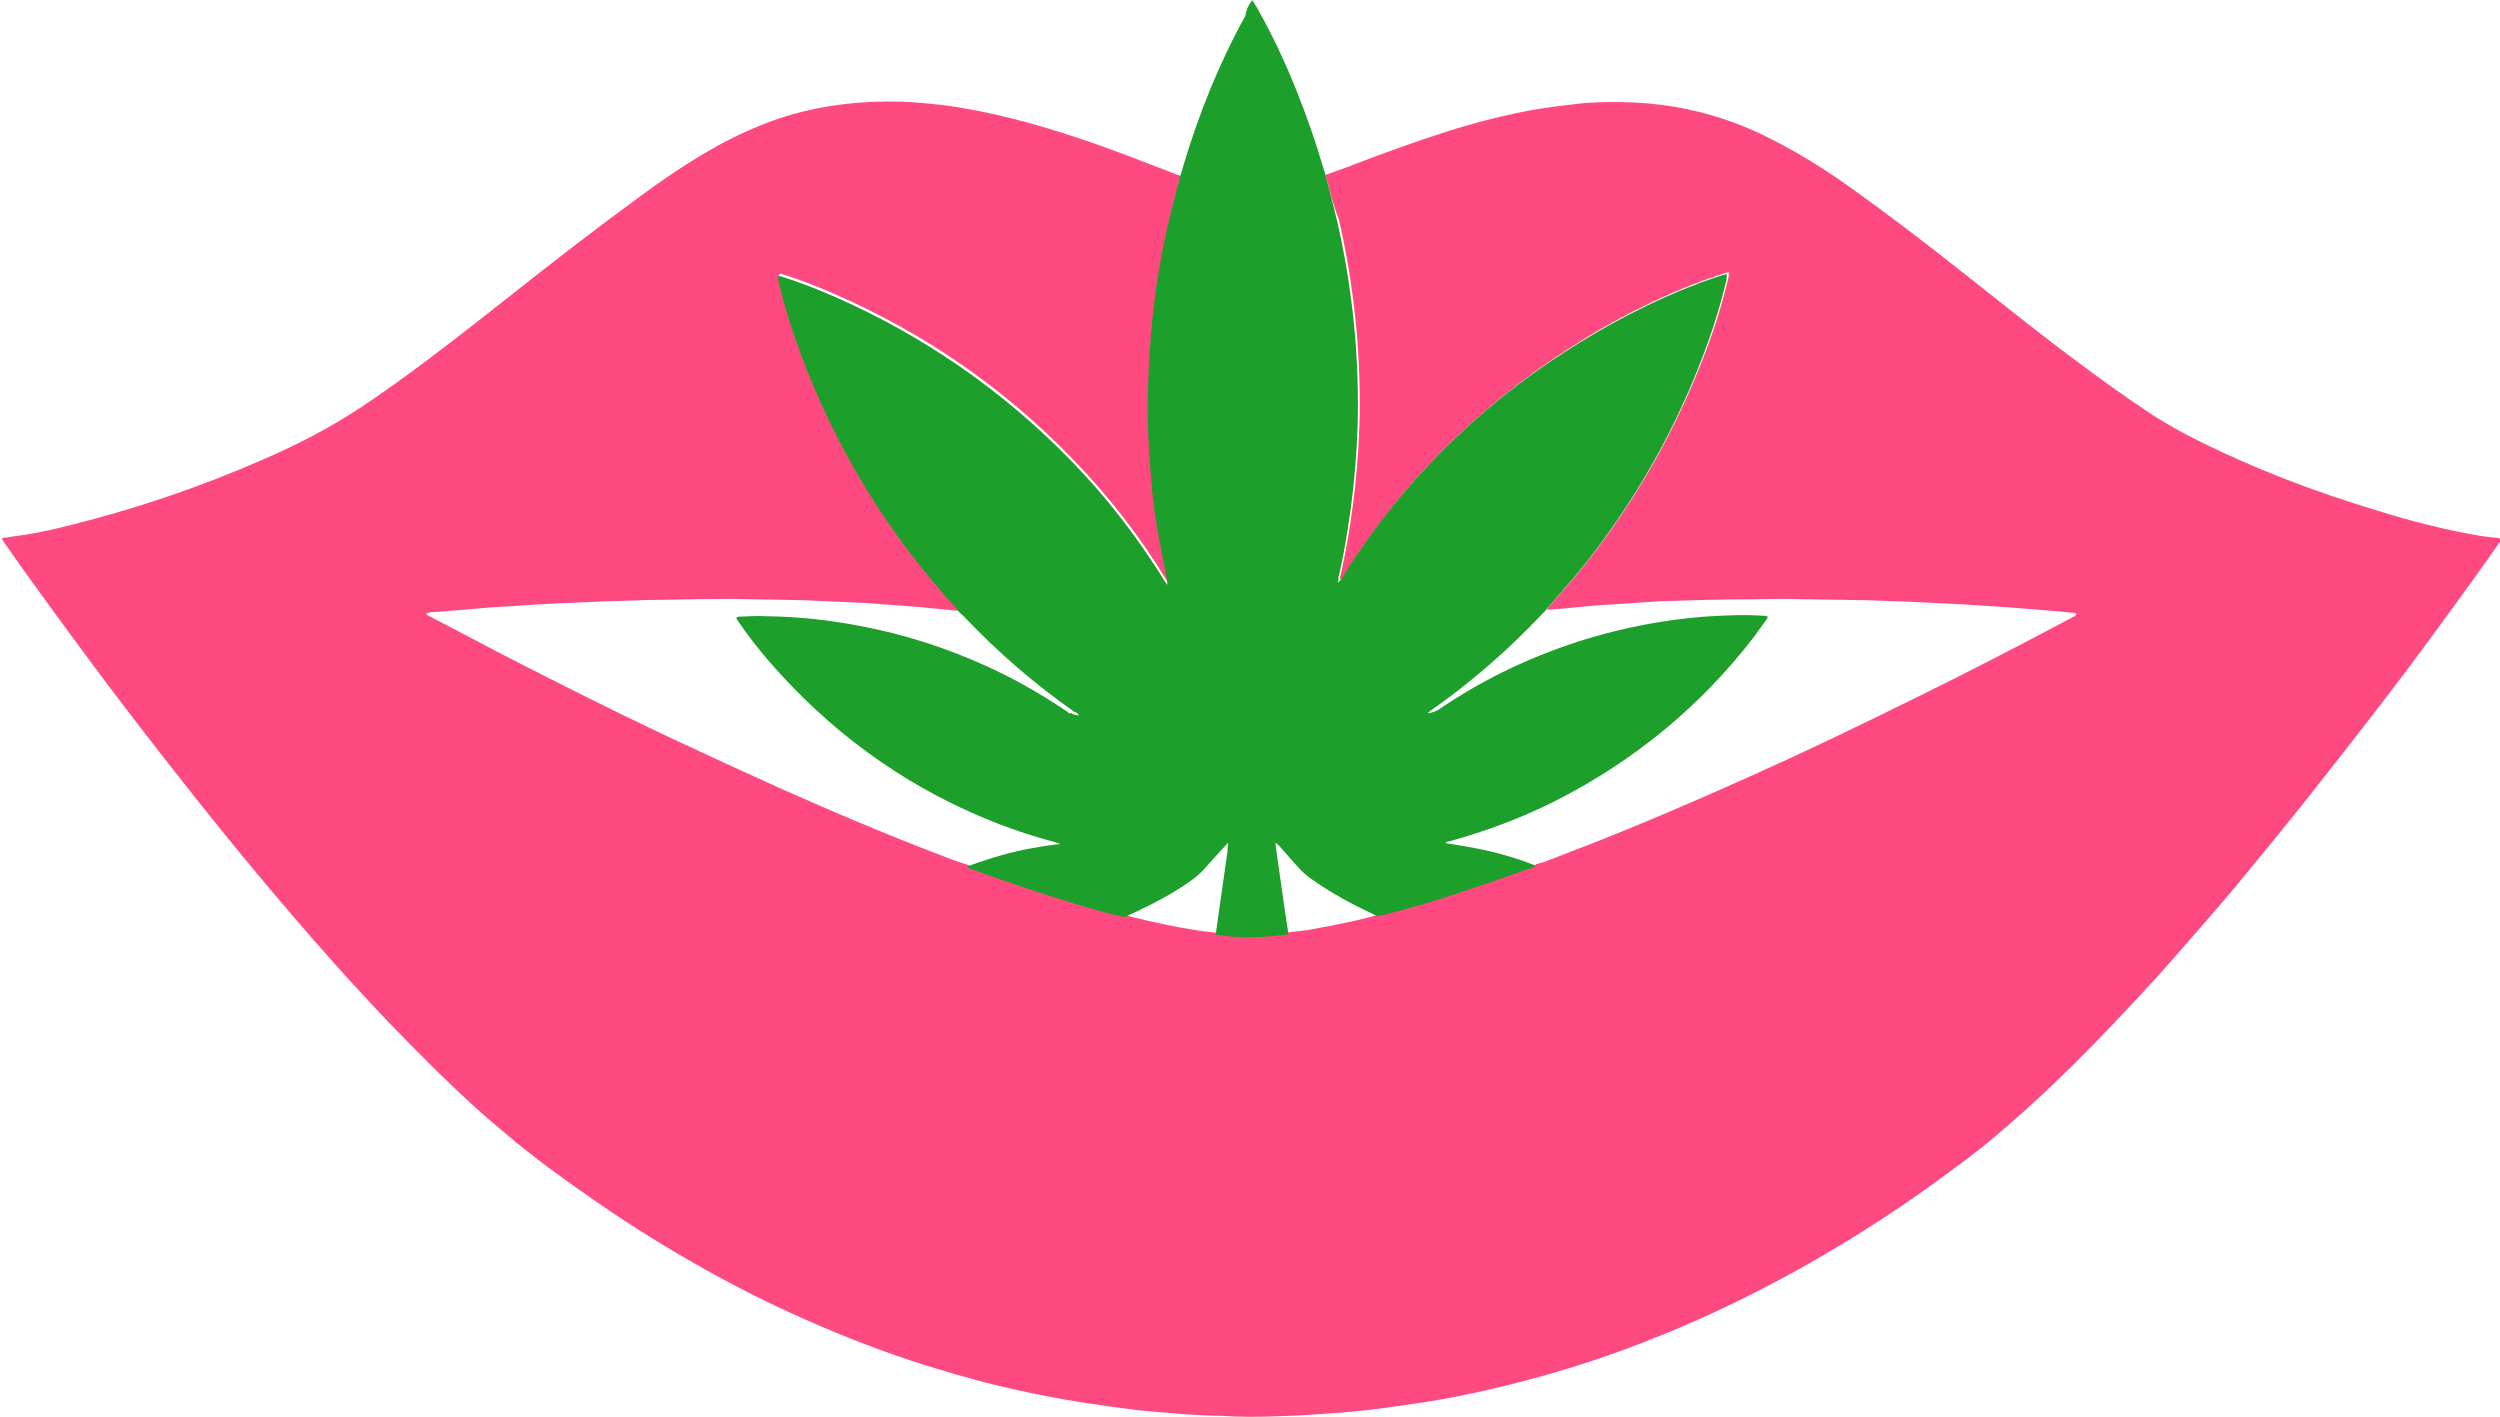 <svg xmlns="http://www.w3.org/2000/svg" width="547" height="310" viewBox="0 0 546.6 309.7"><path d="M289.8 38.2c1.4-0.5 2.8-1 4.2-1.5 7.3-2.8 14.6-5.5 22.1-7.9 6.6-2.1 13.3-3.8 20.1-5 2.5-0.4 5-0.7 7.6-1 3.7-0.5 7.5-0.6 11.2-0.5 10.6 0.2 20.7 2.5 30.3 7.1 6.4 3.1 12.4 6.7 18.2 10.8 8.9 6.3 17.5 12.9 26.1 19.7 8.5 6.7 16.9 13.5 25.6 19.9 4.4 3.3 8.9 6.5 13.5 9.6 5.5 3.8 11.5 6.8 17.5 9.6 10.2 4.7 20.6 8.6 31.3 11.9 6.9 2.2 13.8 4.1 20.8 5.5 2.6 0.5 5.3 1 8 1.2 0.1 0 0.3 0.1 0.4 0.1 0.2 0.5-0.1 0.7-0.3 1 -1.6 2.3-3.2 4.6-4.8 6.8 -6.8 9.4-13.6 18.8-20.7 28 -5.7 7.4-11.4 14.7-17.2 22 -4.9 6.2-10 12.3-15 18.4 -4.6 5.5-9.3 10.8-14 16.2 -5.2 5.9-10.6 11.6-16.1 17.3 -7.1 7.3-14.4 14.3-22.1 20.8 -4.8 4.1-10 7.8-15.1 11.5 -9.2 6.6-18.8 12.6-28.7 18.1 -10.5 5.8-21.4 11-32.7 15.4 -11.2 4.4-22.7 7.9-34.5 10.6 -4.8 1.1-9.7 2.1-14.5 2.8 -3.8 0.6-7.6 1.1-11.4 1.6 -2.5 0.3-5 0.5-7.4 0.7 -4.2 0.3-8.3 0.6-12.5 0.7 -4.4 0.2-8.8 0.2-13.2-0.1 -0.4 0-0.8 0-1.1 0 -3.2-0.1-6.4-0.3-9.6-0.6 -2.6-0.2-5.2-0.4-7.7-0.7 -3.9-0.5-7.7-1-11.5-1.6 -5.1-0.8-10.1-1.8-15.1-2.9 -5.4-1.2-10.8-2.7-16.1-4.3 -8.8-2.6-17.4-5.8-25.8-9.4 -9.9-4.2-19.5-9-28.8-14.4 -7.5-4.3-14.9-9-22-14 -6.1-4.2-12.1-8.6-17.8-13.4 -2.5-2.1-5-4.2-7.4-6.4 -6.6-6-12.8-12.3-19-18.7 -7.3-7.7-14.3-15.5-21.2-23.6 -9.6-11.2-18.9-22.7-28-34.4 -10.4-13.3-20.5-26.9-30.4-40.7 -1.3-1.9-2.7-3.8-4-5.7 -0.2-0.3-0.4-0.6-0.6-1 0.4-0.3 0.8-0.2 1.1-0.2 0.3-0.1 0.7-0.1 1-0.2 4.3-0.5 8.6-1.4 12.8-2.5 14.5-3.6 28.6-8.4 42.3-14.4 6.2-2.7 12.2-5.7 17.9-9.2 4.1-2.5 7.9-5.2 11.8-8 8.1-5.8 15.9-12 23.8-18.2 9.7-7.7 19.4-15.2 29.4-22.5 5.6-4.1 11.3-7.9 17.4-11.2 4.5-2.4 9.1-4.4 13.9-5.9 4.3-1.3 8.6-2.2 13.1-2.7 4.1-0.5 8.2-0.6 12.4-0.5 2.8 0.1 5.6 0.4 8.5 0.7 10.4 1.3 20.5 4.1 30.4 7.4 6.9 2.3 13.7 5 20.5 7.6 0.4 0.2 0.9 0.3 1.4 0.5 0 0.2 0 0.5-0.1 0.7 -0.4 1.3-0.7 2.7-1.1 4 -2.2 8.5-3.7 17-4.7 25.7 -0.6 5.2-0.9 10.4-1 15.6 -0.1 6.6 0.1 13.2 0.7 19.8 0.4 3.8 0.8 7.5 1.4 11.3 0.6 3.5 1.3 7 2 10.4 0.1 0.5 0.3 0.9 0 1.4l0 0c-0.1-0.1-0.2-0.2-0.2-0.4 -5.9-9.7-12.8-18.6-20.7-26.7 -14.9-15.4-32.2-27.3-51.8-35.9 -3.7-1.6-7.4-3.1-11.3-4.3 -0.3-0.1-0.6-0.3-1 0 0.1 0.4 0.1 0.9 0.2 1.3 1.2 5.1 2.8 10.2 4.6 15.1 7.8 20.9 19.2 39.7 34.2 56.1 0.3 0.3 0.5 0.7 0.8 1 -0.6 0-1.2 0-1.9-0.1 -2.3-0.2-4.7-0.5-7-0.7 -4-0.3-8-0.6-12.1-0.9 -4.4-0.2-8.8-0.4-13.2-0.6 -5.3-0.1-10.6-0.2-16-0.3 -4.8 0-9.6 0.1-14.4 0.2 -2.8 0-5.6 0.1-8.3 0.2 -3.5 0.1-7.1 0.2-10.6 0.4 -2.8 0.1-5.7 0.2-8.5 0.4 -0.1 0-0.2 0-0.3 0 -2.5 0.2-5.1 0.3-7.6 0.5 -1.9 0.1-3.7 0.2-5.6 0.4 -3.3 0.3-6.6 0.6-9.9 0.8 -0.5 0-1 0.1-1.6 0.4 0.4 0.3 0.7 0.5 1 0.6 5.4 2.8 10.8 5.7 16.2 8.5 11.9 6.1 24 12.2 36.1 17.9 7.9 3.7 15.9 7.4 23.9 11 12.1 5.4 24.4 10.6 36.8 15.3 1.5 0.6 3.1 1.1 4.6 1.6 0.4 0.2 0.8 0.4 1.1 0.5 9.8 3.6 19.8 6.9 29.9 9.7 1.2 0.3 2.3 0.5 3.5 0.8 0.5 0.1 1 0.3 1.5 0.4 4.5 1.1 9 2.1 13.5 2.8 1.6 0.3 3.2 0.4 4.8 0.6 4.6 0.8 9.3 0.7 13.9 0.2 0.7-0.1 1.3-0.2 2-0.3 1.4-0.2 2.8-0.3 4.1-0.5 3.3-0.6 6.5-1.2 9.7-1.9 1.9-0.4 3.7-0.9 5.6-1.4 0.5-0.1 0.9-0.1 1.4-0.3 5.7-1.5 11.4-3.2 17-5 5-1.6 9.9-3.4 14.8-5.1 0.5-0.2 1-0.3 1.4-0.7 0.6-0.2 1.2-0.3 1.8-0.5 5.4-2.1 10.7-4.1 16.1-6.3 12.8-5.2 25.5-10.8 38.1-16.6 11.9-5.5 23.6-11.3 35.3-17.1 5.1-2.6 10.2-5.2 15.2-7.8 3.6-1.9 7.2-3.8 10.8-5.7 0.3-0.2 0.7-0.2 0.8-0.8 -0.4-0.1-0.9-0.2-1.3-0.2 -1-0.1-2-0.2-3-0.3 -3.8-0.3-7.6-0.6-11.3-0.9 -3.1-0.2-6.2-0.4-9.3-0.6 -4.2-0.2-8.3-0.4-12.5-0.6 -2.9-0.1-5.8-0.2-8.6-0.3 -6.2-0.1-12.5-0.2-18.7-0.3 -2.1 0-4.2 0.1-6.3 0.1 -6.4 0-12.8 0.2-19.1 0.4 -0.2 0-0.4 0-0.6 0 -4 0.3-7.9 0.5-11.9 0.8 -1.7 0.1-3.4 0.2-5.2 0.4 -1.4 0.1-2.8 0.3-4.1 0.4 -1.3 0.1-2.7 0.2-4 0.3 0.3-0.3 0.5-0.7 0.8-1 2.3-2.7 4.7-5.2 6.9-8 12.2-15.1 21.5-31.8 28.1-50.1 1.6-4.4 2.9-8.9 4-13.5 0.1-0.4 0.1-0.7 0.1-1.2 -0.4 0.1-0.7 0.1-0.9 0.2 -1.7 0.6-3.4 1.1-5 1.7 -10.6 4-20.6 9.2-30 15.4 -13.2 8.6-25 18.9-35.2 31 -4.7 5.6-9 11.6-12.9 17.8 -0.2 0.4-0.4 0.9-0.9 1.1l0 0c-0.3-0.5 0-0.9 0.1-1.4 1.4-6.3 2.4-12.7 3.1-19.1 0.6-5.9 1-11.9 1-17.8 0-8.1-0.5-16.1-1.6-24.1 -0.7-5.4-1.7-10.8-2.9-16.1C291.6 45.1 290.7 41.6 289.8 38.2" fill="#FF4A81"/><path d="M289.8 38.2c0.9 3.4 1.8 6.9 2.6 10.3 1.2 5.3 2.2 10.7 2.9 16.1 1.1 8 1.6 16 1.6 24.1 0 6-0.4 11.9-1 17.8 -0.7 6.4-1.7 12.8-3.1 19.1 -0.1 0.4-0.3 0.9-0.1 1.4 -0.2-0.1-0.2 0.1-0.2 0.2 0 0.1 0.1 0.1 0.1 0.2 0-0.1 0.1-0.2 0.1-0.2 0 0 0-0.1 0-0.1 0.5-0.2 0.6-0.7 0.9-1.1 3.9-6.2 8.2-12.2 12.9-17.8 10.2-12.1 21.9-22.4 35.2-31 9.5-6.2 19.4-11.4 30-15.4 1.7-0.6 3.3-1.2 5-1.7 0.3-0.1 0.5-0.1 0.9-0.2 -0.1 0.5-0.1 0.8-0.1 1.2 -1.1 4.6-2.4 9.1-4 13.5 -6.5 18.3-15.9 35-28.1 50.1 -2.2 2.7-4.6 5.3-6.9 8 -0.3 0.3-0.5 0.7-0.8 1 -0.2 0.2-0.5 0.4-0.7 0.7 -7.3 7.7-15.3 14.7-24 20.8 -0.3 0.2-0.5 0.4-0.9 0.7 1.2-0.1 2.1-0.5 2.9-1.1 9.9-6.7 20.6-11.7 32.1-15.2 8.3-2.5 16.7-4.1 25.4-4.8 4.4-0.3 8.8-0.5 13.2-0.2 0.3 0 0.6-0.1 0.8 0.3 -0.1 0.2-0.2 0.5-0.4 0.7 -0.9 1.2-1.7 2.4-2.6 3.6 -11.7 15.2-26.2 27.1-43.3 35.8 -7.5 3.8-15.3 6.7-23.3 8.9 -0.3 0.1-0.7 0.1-0.9 0.4 2.3 0.4 4.7 0.7 7 1.2 4.3 0.8 8.6 2.1 12.7 3.7 -0.3 0.5-0.9 0.6-1.4 0.7 -4.9 1.7-9.8 3.5-14.8 5.1 -5.6 1.9-11.2 3.6-17 5 -0.5 0.1-0.9 0.2-1.4 0.3 -0.4-0.2-0.7-0.4-1.1-0.6 -4.6-2.1-9.1-4.6-13.2-7.5 -0.8-0.5-1.5-1.2-2.2-1.8 -1.7-1.8-3.3-3.7-5-5.6 -0.2-0.2-0.4-0.3-0.7-0.6 0 0.3 0 0.4 0 0.6 0.6 4 1.1 8 1.7 12 0.4 2.5 0.7 4.9 1.1 7.4 -0.7 0.1-1.3 0.3-2 0.3 -4.6 0.5-9.3 0.6-13.9-0.2 0.8-5.9 1.7-11.8 2.5-17.6 0.1-0.4 0.1-0.8 0.1-1.1 0-0.4 0.2-0.8 0.1-1.4 -0.4 0.5-0.7 0.8-1 1.1 -1.5 1.7-3.1 3.4-4.6 5.1 -0.7 0.7-1.4 1.3-2.2 1.9 -2.9 2.1-6 3.9-9.2 5.5 -1.8 0.9-3.7 1.8-5.6 2.7 -1.2-0.3-2.3-0.5-3.5-0.8 -10.1-2.8-20.1-6.1-29.9-9.7 -0.4-0.1-0.8-0.4-1.1-0.5 0.1-0.1 0.2-0.2 0.4-0.2 4.9-1.8 9.9-3.3 15.1-4.1 1.5-0.3 3.1-0.5 4.9-0.7 -0.5-0.2-0.8-0.3-1.1-0.4 -5.3-1.4-10.6-3.2-15.6-5.3 -18.4-7.7-34-19.3-47-34.3 -2.4-2.8-4.6-5.6-6.7-8.7 -0.2-0.3-0.5-0.5-0.3-0.9 0.1 0 0.3-0.1 0.4-0.1 2.1-0.1 4.1-0.2 6.2-0.1 6.8 0.1 13.5 0.8 20.2 2.1 9.7 1.8 19 4.8 28 8.9 6.1 2.8 11.9 6.1 17.5 9.9 0.2 0.3 0.5 0.4 0.9 0.3l0 0c0.4 0.4 1 0.4 1.6 0.5 -0.2-0.5-0.6-0.7-1-0.8 -8.7-6.1-16.7-13-24-20.7 -0.3-0.3-0.6-0.6-1-0.9 -0.3-0.3-0.5-0.7-0.8-1 -15.1-16.5-26.5-35.2-34.2-56.1 -1.8-4.9-3.4-10-4.6-15.1 -0.1-0.5-0.2-0.9-0.2-1.3 0.4-0.3 0.7-0.1 1 0 3.8 1.2 7.6 2.7 11.3 4.3 19.6 8.6 36.9 20.6 51.8 35.9 7.9 8.1 14.7 17 20.7 26.7 0.1 0.1 0.2 0.2 0.2 0.4 0.1 0 0.1 0.2 0.2 0 -0.1 0-0.1 0-0.2 0 0.3-0.5 0.1-0.9 0-1.4 -0.7-3.5-1.4-7-2-10.4 -0.7-3.7-1.1-7.5-1.4-11.3 -0.6-6.6-0.9-13.2-0.7-19.8 0.1-5.2 0.5-10.4 1-15.6 0.9-8.7 2.5-17.2 4.7-25.7 0.3-1.3 0.7-2.7 1.1-4 0.1-0.2 0.1-0.5 0.1-0.7 0.3-0.9 0.6-1.7 0.8-2.6 3.4-11.4 7.8-22.4 13.6-32.9C272.5 2 273 1 273.8 0c0.4 0.6 0.7 1.1 1 1.6 3.3 5.8 6.1 11.8 8.6 18 2.3 5.7 4.3 11.5 6 17.3C289.6 37.4 289.7 37.8 289.8 38.2" fill="#1c9f2b"/></svg>
